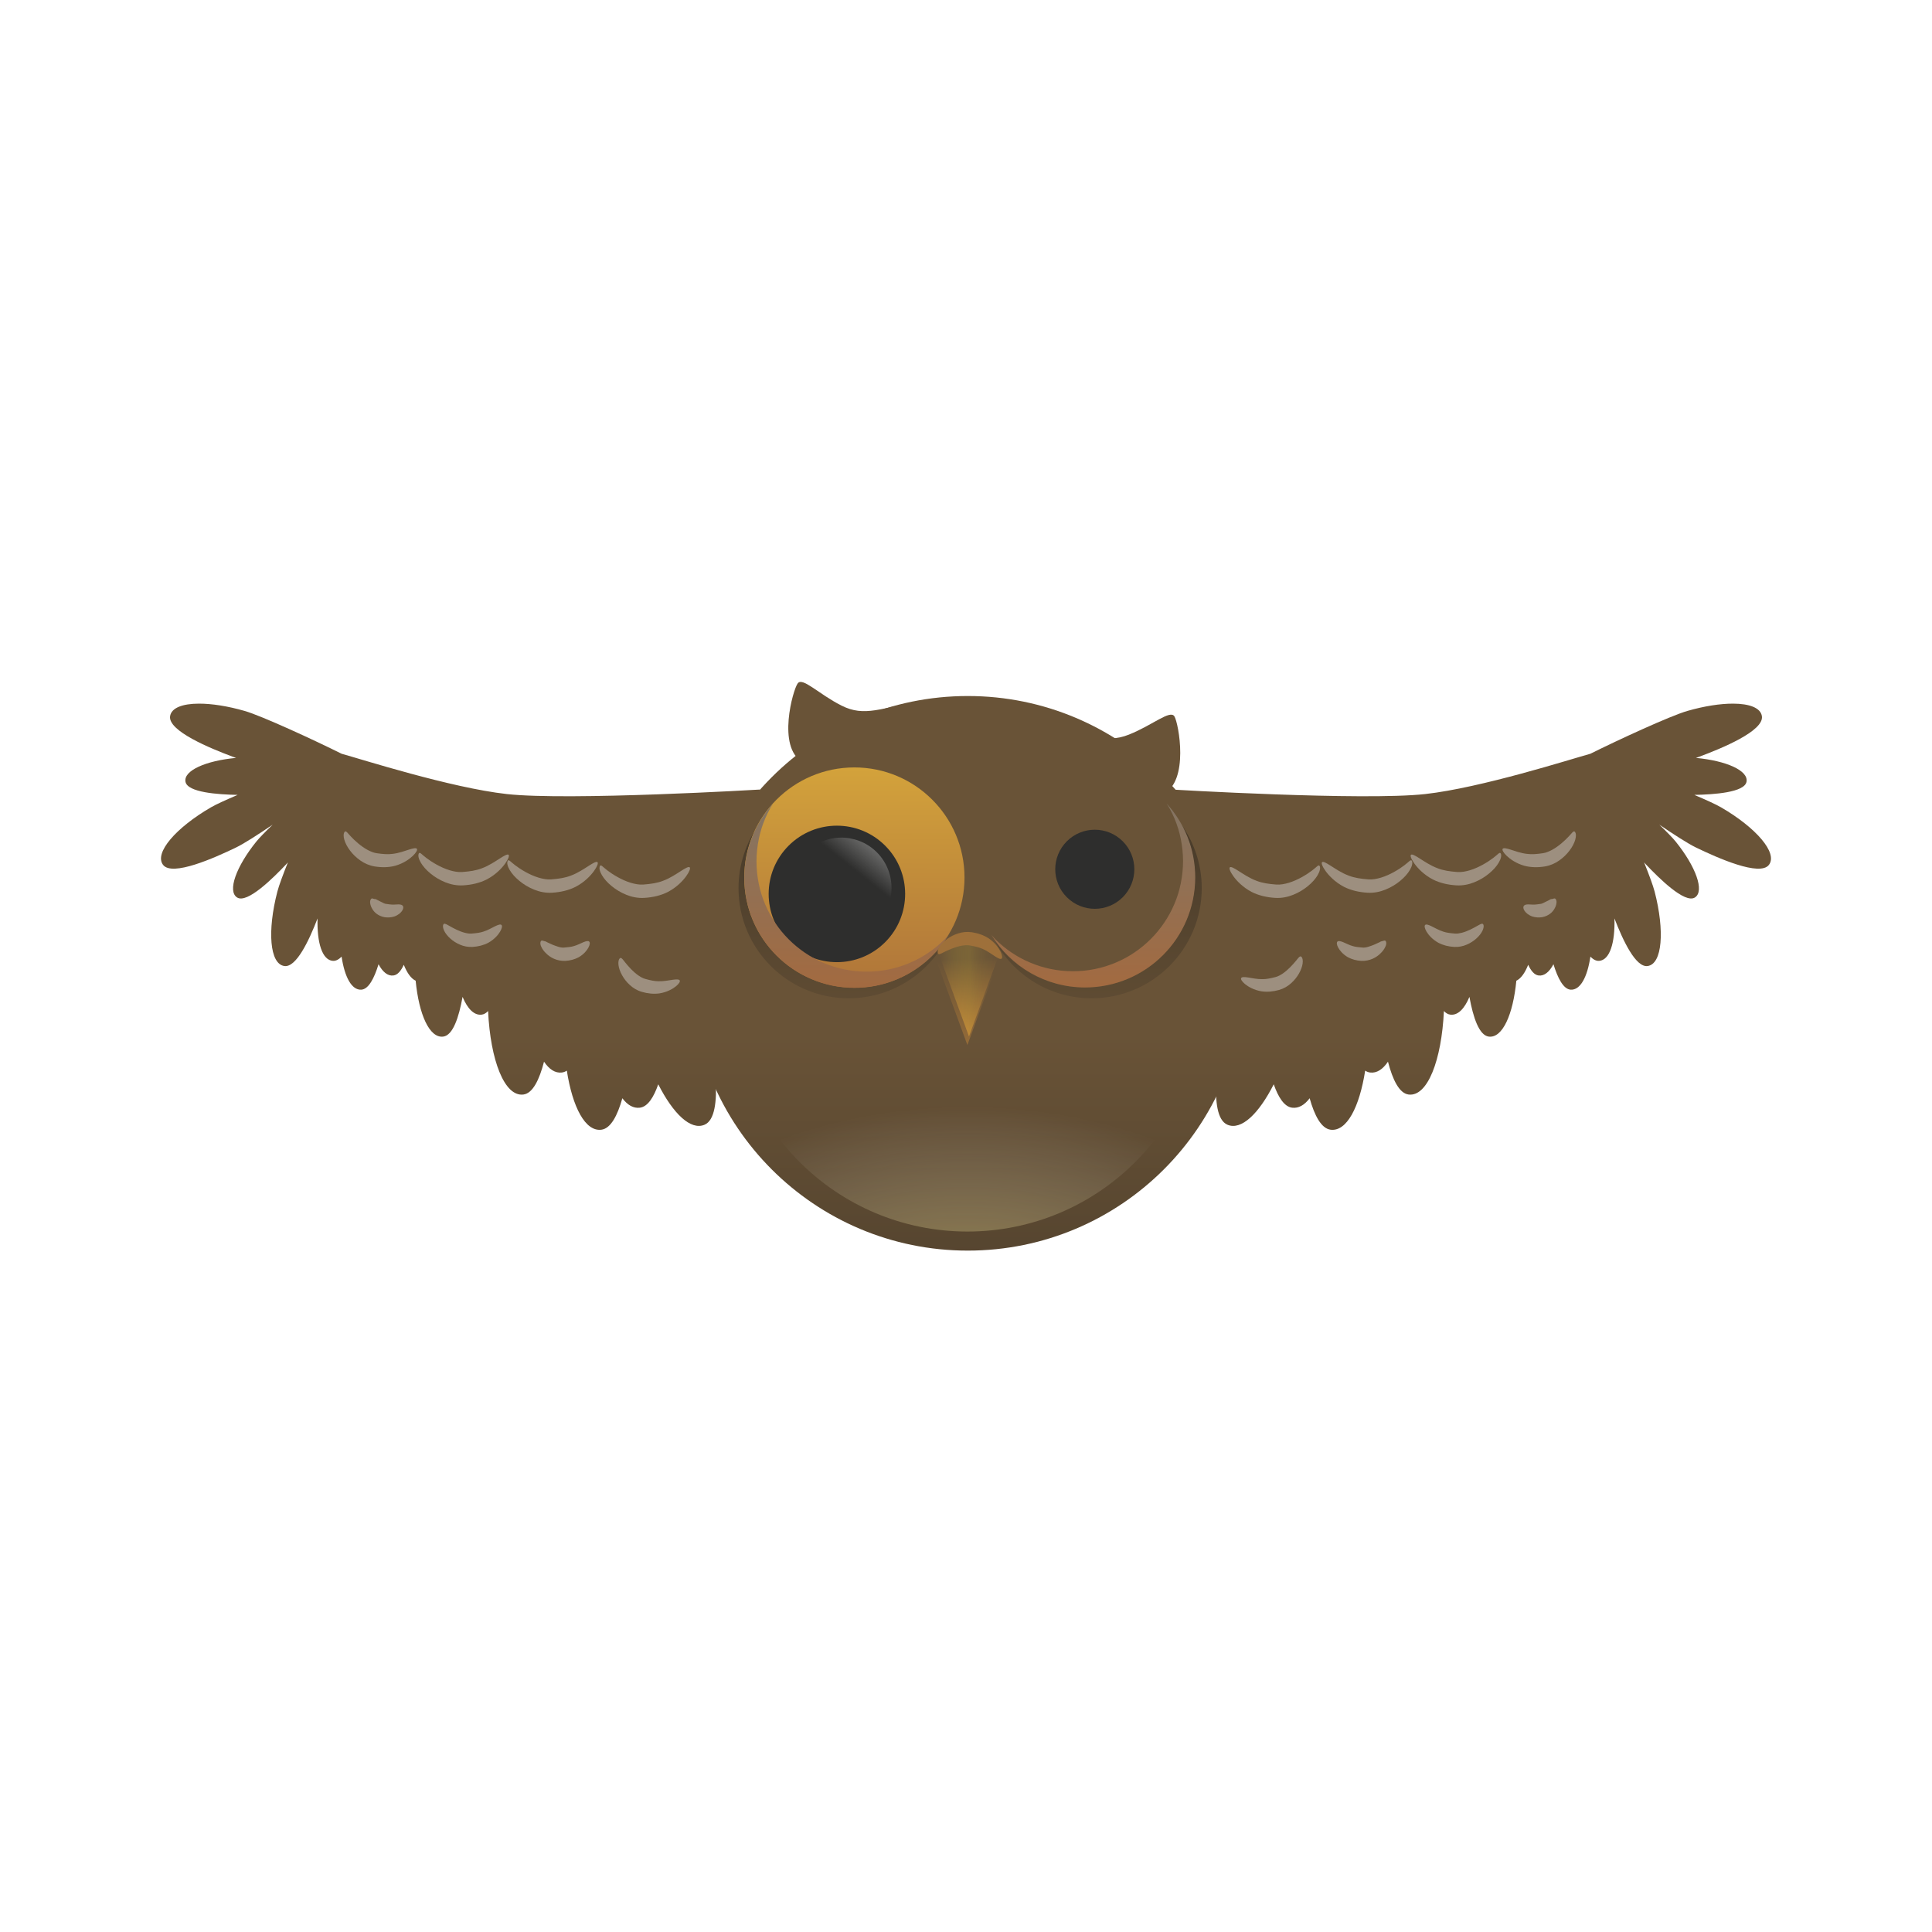 <svg:svg xmlns:dc="http://purl.org/dc/elements/1.1/" xmlns:ns1="http://sodipodi.sourceforge.net/DTD/sodipodi-0.dtd" xmlns:ns2="http://www.inkscape.org/namespaces/inkscape" xmlns:ns3="http://www.w3.org/1999/xlink" xmlns:ns5="http://creativecommons.org/ns#" xmlns:rdf="http://www.w3.org/1999/02/22-rdf-syntax-ns#" xmlns:svg="http://www.w3.org/2000/svg" height="789.428" id="svg2" version="1.1" viewBox="-65.791 -278.642 789.428 789.428" width="789.428" ns1:docname="Cartoon Owl.svg" ns2:version="0.48.1 ">
  <svg:defs id="defs4">
    <svg:linearGradient id="linearGradient3913" ns2:collect="always">
      <svg:stop id="stop3915" offset="0" style="stop-color:#695337" />
      <svg:stop id="stop3917" offset="1" style="stop-color:#e59839" />
    </svg:linearGradient>
    <svg:linearGradient id="linearGradient3792" ns2:collect="always">
      <svg:stop id="stop3794" offset="0" style="stop-color:#7e776a" />
      <svg:stop id="stop3796" offset="1" style="stop-color:#a96839" />
    </svg:linearGradient>
    <svg:linearGradient id="linearGradient3769" ns2:collect="always">
      <svg:stop id="stop3771" offset="0" style="stop-color:#ffffff" />
      <svg:stop id="stop3773" offset="1" style="stop-color:#ffffff;stop-opacity:0" />
    </svg:linearGradient>
    <svg:linearGradient id="linearGradient3759" ns2:collect="always">
      <svg:stop id="stop3761" offset="0" style="stop-color:#d3a23b" />
      <svg:stop id="stop3763" offset="1" style="stop-color:#a96d39" />
    </svg:linearGradient>
    <svg:linearGradient gradientUnits="userSpaceOnUse" id="linearGradient3765" x1="355.65" x2="354.51" y1="317.5" y2="534.07" ns2:collect="always" ns3:href="#linearGradient3759" />
    <svg:linearGradient gradientUnits="userSpaceOnUse" id="linearGradient3775" x1="511.24" x2="390.99" y1="226.07" y2="376.38" ns2:collect="always" ns3:href="#linearGradient3769" />
    <svg:linearGradient gradientTransform="matrix(.886 0 0 .886 58.557 78.008)" gradientUnits="userSpaceOnUse" id="linearGradient3783" x1="355.65" x2="354.51" y1="317.5" y2="534.07" ns2:collect="always" ns3:href="#linearGradient3792" />
    <svg:linearGradient gradientUnits="userSpaceOnUse" id="linearGradient3826" x1="471.43" x2="471.43" y1="558.08" y2="947.19" ns2:collect="always">
      <svg:stop id="stop3822" offset="0" style="stop-color:#695337" />
      <svg:stop id="stop3824" offset="1" style="stop-color:#3c3225" />
    </svg:linearGradient>
    <svg:linearGradient gradientTransform="matrix(.547 0 0 .547 -149.29 145.06)" gradientUnits="userSpaceOnUse" id="linearGradient3826-6" x1="878.83" x2="877.82" y1="592.74" y2="329.09" ns2:collect="always" ns3:href="#linearGradient3820-1" />
    <svg:linearGradient id="linearGradient3820-1" ns2:collect="always">
      <svg:stop id="stop3822-6" offset="0" style="stop-color:#695337" />
      <svg:stop id="stop3824-7" offset="1" style="stop-color:#3c3225" />
    </svg:linearGradient>
    <svg:linearGradient gradientTransform="matrix(-.547 0 0 .547 909.88 145.06)" gradientUnits="userSpaceOnUse" id="linearGradient3902" x1="878.83" x2="877.82" y1="592.74" y2="329.09" ns2:collect="always" ns3:href="#linearGradient3820-1" />
    <svg:linearGradient gradientTransform="matrix(-.485 0 0 .485 605.15 187.7)" gradientUnits="userSpaceOnUse" id="linearGradient3906" x1="355.65" x2="354.51" y1="317.5" y2="534.07" ns2:collect="always" ns3:href="#linearGradient3792" />
    <svg:filter color-interpolation-filters="sRGB" height="1.5" id="filter3933" width="1.5" x="-.25" y="-.25" ns2:label="Drop shadow">
      <svg:feGaussianBlur id="feGaussianBlur3935" in="SourceAlpha" result="blur" stdDeviation="2" />
      <svg:feColorMatrix id="feColorMatrix3937" result="bluralpha" type="matrix" values="1 0 0 0 0 0 1 0 0 0 0 0 1 0 0 0 0 0 0.5 0 " />
      <svg:feOffset dx="4" dy="4" id="feOffset3939" in="bluralpha" result="offsetBlur" />
      <svg:feMerge id="feMerge3941">
        <svg:feMergeNode id="feMergeNode3943" in="offsetBlur" />
        <svg:feMergeNode id="feMergeNode3945" in="SourceGraphic" />
      </svg:feMerge>
    </svg:filter>
    <svg:linearGradient gradientTransform="translate(-6.061 7.071)" gradientUnits="userSpaceOnUse" id="linearGradient4007" x1="485.88" x2="427.29" y1="544.26" y2="814.98" ns2:collect="always" ns3:href="#linearGradient3913" />
    <svg:linearGradient gradientUnits="userSpaceOnUse" id="linearGradient4036" x1="485.88" x2="491.94" y1="544.26" y2="678.61" ns2:collect="always" ns3:href="#linearGradient3913" />
    <svg:linearGradient gradientUnits="userSpaceOnUse" id="linearGradient4040" x1="526.02" x2="447.88" y1="610.9" y2="612.39" ns2:collect="always">
      <svg:stop id="stop3993" offset="0" style="stop-color:#695337;stop-opacity:0" />
      <svg:stop id="stop3997" offset=".499" style="stop-color:#a79038;stop-opacity:.283" />
      <svg:stop id="stop3995" offset="1" style="stop-color:#e5cd39;stop-opacity:0" />
    </svg:linearGradient>
    <svg:linearGradient gradientTransform="matrix(.547 0 0 .547 123.03 145.06)" gradientUnits="userSpaceOnUse" id="linearGradient3826-9" x1="471.43" x2="471.43" y1="558.08" y2="947.19" ns2:collect="always">
      <svg:stop id="stop3822-67" offset="0" style="stop-color:#695337" />
      <svg:stop id="stop3824-6" offset="1" style="stop-color:#3c3225" />
    </svg:linearGradient>
    <svg:radialGradient cx="491.1" cy="727.1" gradientTransform="matrix(6.475e-8 -.577 .873 9.7895e-8 -255.62 865.37)" gradientUnits="userSpaceOnUse" id="radialGradient4720" r="177.36" ns2:collect="always">
      <svg:stop id="stop4714" offset="0" style="stop-color:#ffe24c;stop-opacity:.531" />
      <svg:stop id="stop4716" offset="1" style="stop-color:#ffffff;stop-opacity:0" />
    </svg:radialGradient>
    <svg:linearGradient gradientTransform="matrix(.532 0.127 -.076 .316 178.21 164.57)" gradientUnits="userSpaceOnUse" id="linearGradient3826-9-0" x1="471.43" x2="471.43" y1="558.08" y2="947.19" ns2:collect="always" ns3:href="#linearGradient3820-1" />
    <svg:linearGradient gradientTransform="matrix(-.541 .079 .047 .322 608.08 176.99)" gradientUnits="userSpaceOnUse" id="linearGradient4779" x1="471.43" x2="471.43" y1="558.08" y2="947.19" ns2:collect="always" ns3:href="#linearGradient3820-1" />
  </svg:defs>
  <ns1:namedview bordercolor="#666666" borderopacity="1.0" fit-margin-bottom="0" fit-margin-left="0" fit-margin-right="0" fit-margin-top="0" id="base" pagecolor="#ffffff" showgrid="false" ns2:current-layer="layer1" ns2:cx="471.76844" ns2:cy="102.20422" ns2:document-units="px" ns2:pageopacity="0.0" ns2:pageshadow="2" ns2:window-height="988" ns2:window-maximized="0" ns2:window-width="1680" ns2:window-x="-8" ns2:window-y="-8" ns2:zoom="1" />
  <svg:g id="layer1" transform="translate(-49.684 -306.26)" ns2:groupmode="layer" ns2:label="Layer 1">
    <svg:path d="m675.71 512.36c0 114.4-92.741 207.14-207.14 207.14s-207.14-92.741-207.14-207.14 92.741-207.14 207.14-207.14 207.14 92.741 207.14 207.14z" id="path2985" style="color:#000000;fill:url(#linearGradient3826)" transform="matrix(.547 0 0 .547 123.03 145.06)" ns1:cx="468.57144" ns1:cy="512.36218" ns1:rx="207.14285" ns1:ry="207.14285" ns1:type="arc" />
    <svg:g id="g3947" transform="matrix(.318 0 0 .318 226.12 258.11)">
      <svg:g id="g3999" transform="translate(-1.01 -37.376)">
        <svg:path d="m439.42 545.25h77.781l-38.891 106.09z" id="path3919" style="color:#000000;filter:url(#filter3933);fill:url(#linearGradient4007)" ns1:nodetypes="cccc" ns2:connector-curvature="0" />
        <svg:g id="g4013">
          <svg:path d="m445.48 538.18h77.781l-38.891 106.09z" id="path3923" style="color:#000000;fill:url(#linearGradient4036)" ns1:nodetypes="cccc" ns2:connector-curvature="0" />
          <svg:path d="m445.48 538.18h77.781l-38.891 106.09z" id="rect3828" style="color:#000000;fill:url(#linearGradient4036)" ns1:nodetypes="cccc" ns2:connector-curvature="0" />
          <svg:path d="m445.48 538.18 38.891-20.961 38.891 20.961-38.891 106.09z" id="path3987" style="color:#000000;fill:url(#linearGradient4040)" ns1:nodetypes="ccccc" ns2:connector-curvature="0" />
        </svg:g>
      </svg:g>
    </svg:g>
    <svg:path d="m370.29 411.84c-0.689 0.986-1.389 1.962-2.153 2.887-0.917 1.111-1.887 2.177-2.904 3.195s-2.084 1.987-3.195 2.904c-1.111 0.917-2.271 1.788-3.468 2.597-1.197 0.808-2.432 1.545-3.707 2.238-1.275 0.693-2.584 1.327-3.929 1.896-1.346 0.569-2.726 1.082-4.134 1.52-1.409 0.438-2.858 0.811-4.322 1.111-1.464 0.3-2.946 0.53-4.459 0.683s-3.043 0.222-4.596 0.222c-1.553 0-3.1-0.069-4.613-0.222-1.512-0.154-2.995-0.384-4.459-0.683-1.464-0.3-2.913-0.672-4.322-1.111-1.409-0.438-2.789-0.951-4.134-1.52-1.346-0.569-2.654-1.204-3.929-1.896-1.275-0.693-2.51-1.429-3.707-2.238s-2.357-1.68-3.468-2.597c-1.111-0.917-2.177-1.887-3.195-2.904s-1.987-2.084-2.904-3.195c-0.917-1.111-1.771-2.271-2.58-3.468-0.808-1.197-1.562-2.432-2.255-3.707-0.693-1.275-1.327-2.584-1.896-3.929-0.569-1.346-1.082-2.726-1.52-4.134-0.438-1.409-0.794-2.841-1.093-4.305-0.3-1.464-0.53-2.964-0.683-4.476-0.154-1.512-0.239-3.043-0.239-4.596 0-1.553 0.086-3.083 0.239-4.596 0.154-1.512 0.384-3.012 0.683-4.476 0.3-1.464 0.655-2.896 1.093-4.305 0.438-1.409 0.951-2.789 1.52-4.134 0.562-1.329 1.197-2.618 1.879-3.878-5.133 7.31-8.183 16.186-8.183 25.797 0 24.847 20.152 44.999 44.999 44.999 17.137 0 32.039-9.581 39.635-23.678z" id="path3865" style="color:#000000;fill:url(#linearGradient3826-6)" ns2:connector-curvature="0" />
    <svg:g id="g3798" transform="matrix(.547 0 0 .547 123.03 145.06)">
      <svg:path d="m460 409.51c0 51.284-41.574 92.857-92.857 92.857-51.284 0-92.857-41.574-92.857-92.857 0-51.284 41.574-92.857 92.857-92.857 51.284 0 92.857 41.574 92.857 92.857z" id="path2987" style="color:#000000;fill:url(#linearGradient3765)" transform="matrix(.886 0 0 .886 58.557 78.008)" ns1:cx="367.14285" ns1:cy="409.50504" ns1:rx="92.85714" ns1:ry="92.85714" ns1:type="arc" />
      <svg:path d="m432.8 343.85c36.263 36.263 36.263 95.057 0 131.32s-95.057 36.263-131.32 0-36.263-95.057 0-131.32 95.057-36.263 131.32-0l-65.66 65.66z" id="path3757" style="color:#000000;fill:#2e2e2d" transform="matrix(.549 0 0 .549 169.24 228.23)" ns1:cx="367.14285" ns1:cy="409.50504" ns1:end="11.780972" ns1:rx="92.85714" ns1:ry="92.85714" ns1:start="5.4977871" ns1:type="arc" />
      <svg:path d="m321.43 328.68c44.639-25.246 101.29-9.525 126.54 35.114 13.156 23.262 15.652 51.064 6.849 76.298" id="path3767" style="color:#000000;fill:url(#linearGradient3775)" transform="matrix(.403 0 0 .403 226.2 283.39)" ns1:cx="367.14285" ns1:cy="409.50504" ns1:end="6.6188382" ns1:open="true" ns1:rx="92.85714" ns1:ry="92.85714" ns1:start="4.197681" ns1:type="arc" />
      <svg:path d="m323.02 385.75c-13.243 14.606-21.375 33.919-21.375 55.188 0 45.45 36.862 82.281 82.312 82.281 29.636 0 55.511-15.717 70-39.219-0.907 1-1.764 2.046-2.719 3-1.862 1.862-3.812 3.635-5.844 5.312-2.032 1.677-4.155 3.271-6.344 4.75s-4.449 2.858-6.781 4.125-4.757 2.396-7.219 3.438c-2.461 1.041-4.954 1.98-7.531 2.781-2.577 0.801-5.228 1.483-7.906 2.031-2.679 0.548-5.39 0.969-8.156 1.25s-5.597 0.406-8.438 0.406c-2.841 0-5.64-0.125-8.406-0.406s-5.478-0.702-8.156-1.25-5.329-1.23-7.906-2.031c-2.577-0.801-5.101-1.74-7.562-2.781-2.461-1.041-4.855-2.171-7.188-3.438s-4.592-2.646-6.781-4.125c-2.189-1.479-4.311-3.073-6.344-4.75-2.032-1.677-3.982-3.451-5.844-5.312s-3.635-3.812-5.312-5.844c-1.677-2.032-3.24-4.155-4.719-6.344-1.479-2.189-2.858-4.449-4.125-6.781s-2.428-4.726-3.469-7.188-1.98-4.986-2.781-7.562c-0.801-2.577-1.452-5.196-2-7.875-0.548-2.679-0.969-5.421-1.25-8.188s-0.438-5.566-0.438-8.406 0.157-5.64 0.438-8.406 0.702-5.509 1.25-8.188 1.198-5.298 2-7.875 1.74-5.101 2.781-7.562c1.041-2.461 2.202-4.855 3.469-7.188 0.719-1.323 1.556-2.566 2.344-3.844z" id="path3790" style="color:#000000;fill:url(#linearGradient3783)" ns2:connector-curvature="0" />
    </svg:g>
    <svg:path d="m390.3 411.84c0.689 0.986 1.389 1.962 2.153 2.887 0.917 1.111 1.887 2.177 2.904 3.195s2.084 1.987 3.195 2.904c1.111 0.917 2.271 1.788 3.468 2.597 1.197 0.808 2.432 1.545 3.707 2.238 1.275 0.693 2.584 1.327 3.929 1.896 1.346 0.569 2.726 1.082 4.134 1.52 1.409 0.438 2.858 0.811 4.322 1.111 1.464 0.3 2.946 0.53 4.459 0.683s3.043 0.222 4.596 0.222c1.553 0 3.1-0.069 4.613-0.222 1.512-0.154 2.995-0.384 4.459-0.683 1.464-0.3 2.913-0.672 4.322-1.111 1.409-0.438 2.789-0.951 4.134-1.52 1.346-0.569 2.654-1.204 3.929-1.896 1.275-0.693 2.51-1.429 3.707-2.238s2.357-1.68 3.468-2.597c1.111-0.917 2.177-1.887 3.195-2.904s1.987-2.084 2.904-3.195c0.917-1.111 1.771-2.271 2.58-3.468 0.808-1.197 1.562-2.432 2.255-3.707 0.693-1.275 1.327-2.584 1.896-3.929 0.569-1.346 1.082-2.726 1.52-4.134 0.438-1.409 0.794-2.841 1.093-4.305 0.3-1.464 0.53-2.964 0.683-4.476 0.154-1.512 0.239-3.043 0.239-4.596 0-1.553-0.086-3.083-0.239-4.596-0.154-1.512-0.384-3.012-0.683-4.476-0.3-1.464-0.655-2.896-1.093-4.305-0.438-1.409-0.951-2.789-1.52-4.134-0.562-1.329-1.197-2.618-1.879-3.878 5.133 7.31 8.183 16.186 8.183 25.797 0 24.847-20.152 44.999-44.999 44.999-17.137 0-32.039-9.581-39.635-23.678z" id="path3900" style="color:#000000;fill:url(#linearGradient3902)" ns2:connector-curvature="0" />
    <svg:path d="m460 409.51c0 51.284-41.574 92.857-92.857 92.857-51.284 0-92.857-41.574-92.857-92.857 0-51.284 41.574-92.857 92.857-92.857 51.284 0 92.857 41.574 92.857 92.857z" id="path3806" style="color:#000000;fill:url(#linearGradient3765)" transform="matrix(.485 0 0 .485 248.92 187.7)" ns1:cx="367.14285" ns1:cy="409.50504" ns1:rx="92.85714" ns1:ry="92.85714" ns1:type="arc" />
    <svg:path d="m432.8 343.85c36.263 36.263 36.263 95.057 0 131.32s-95.057 36.263-131.32 0-36.263-95.057 0-131.32 95.057-36.263 131.32-0l-65.66 65.66z" id="path3808" style="color:#000000;fill:#2e2e2d" transform="matrix(.174 0 0 .174 367.35 311.55)" ns1:cx="367.14285" ns1:cy="409.50504" ns1:end="11.780972" ns1:rx="92.85714" ns1:ry="92.85714" ns1:start="5.4977871" ns1:type="arc" />
    <svg:path d="m321.43 328.68c44.639-25.246 101.29-9.525 126.54 35.114 13.156 23.262 15.652 51.064 6.849 76.298" id="path3810" style="color:#000000;fill:url(#linearGradient3775)" transform="matrix(.128 0 0 .128 385.4 329.03)" ns1:cx="367.14285" ns1:cy="409.50504" ns1:end="6.6188382" ns1:open="true" ns1:rx="92.85714" ns1:ry="92.85714" ns1:start="4.197681" ns1:type="arc" />
    <svg:path d="m460.58 355.94c7.24 7.985 11.685 18.543 11.685 30.17 0 24.847-20.152 44.982-44.999 44.982-16.202 0-30.347-8.592-38.268-21.44 0.496 0.547 0.965 1.118 1.486 1.64 1.018 1.018 2.084 1.987 3.195 2.904 1.111 0.917 2.271 1.788 3.468 2.597 1.197 0.808 2.432 1.562 3.707 2.255 1.275 0.693 2.601 1.31 3.946 1.879 1.346 0.569 2.708 1.082 4.117 1.52 1.409 0.438 2.858 0.811 4.322 1.111 1.464 0.3 2.946 0.53 4.459 0.683 1.512 0.154 3.06 0.222 4.613 0.222s3.083-0.069 4.596-0.222c1.512-0.154 2.995-0.384 4.459-0.683 1.464-0.3 2.913-0.672 4.322-1.111 1.409-0.438 2.789-0.951 4.134-1.52 1.346-0.569 2.654-1.187 3.929-1.879 1.275-0.693 2.51-1.447 3.707-2.255s2.357-1.68 3.468-2.597c1.111-0.917 2.177-1.887 3.195-2.904s1.987-2.084 2.904-3.195c0.917-1.111 1.771-2.271 2.58-3.468 0.808-1.197 1.562-2.432 2.255-3.707 0.693-1.275 1.327-2.584 1.896-3.929 0.569-1.346 1.082-2.726 1.52-4.134 0.438-1.409 0.794-2.841 1.093-4.305 0.3-1.464 0.53-2.964 0.683-4.476 0.154-1.512 0.239-3.043 0.239-4.596 0-1.553-0.086-3.083-0.239-4.596-0.154-1.512-0.384-3.012-0.683-4.476s-0.655-2.896-1.093-4.305c-0.438-1.409-0.951-2.789-1.52-4.134-0.569-1.346-1.204-2.654-1.896-3.929-0.393-0.723-0.851-1.403-1.281-2.101z" id="path3812" style="color:#000000;fill:url(#linearGradient3906)" ns2:connector-curvature="0" />
    <svg:path d="m692.04 315.13c-5.213-0.014-11.717 0.984-18.656 2.974-6.969 1.999-28.349 11.869-39.647 17.501-7.968 2.193-44.595 13.924-67.496 16.468-25.282 2.809-103.48-1.843-103.48-1.843 13.424 31.348 28.512 57.208 22.051 91.584-2.961 14.348-7.713 41.808 0.614 45.374 5.664 2.426 12.816-4.473 18.926-16.518 1.876 5.363 4.316 9.161 7.521 9.562 2.634 0.329 5.051-1.086 7.153-3.859 1.982 7.063 4.747 12.376 8.578 12.855 6.565 0.821 11.77-9.182 14.109-24.137 0.632 0.415 1.308 0.674 2.016 0.762 2.722 0.34 5.191-1.297 7.3-4.424 1.894 7.302 4.585 12.94 8.431 13.421 7.741 0.968 13.472-13.997 14.428-34.117 0.786 0.828 1.651 1.355 2.606 1.475 3.084 0.386 5.794-2.391 7.816-7.251 1.509 8.29 3.921 15.723 7.915 16.223 5.614 0.702 9.919-9.03 11.258-22.835 1.887-0.886 3.525-3.194 4.842-6.514 1.138 2.487 2.532 4.16 4.252 4.375 2.326 0.291 4.394-1.443 6.071-4.596 1.754 5.707 4.071 10.227 7.054 10.397 3.945 0.226 6.806-5.2 8.038-13.494 1.145 1.149 2.333 1.8 3.539 1.721 4.388-0.288 6.559-7.37 6.292-17.329 3.553 9.213 8.717 20.069 13.519 19.443 6.072-0.792 7.046-14.435 2.901-30.405-0.645-2.485-2.277-6.875-4.301-11.946 0.198 0.226 0.413 0.476 0.59 0.664 5.393 5.712 16.004 16.253 20.131 13.691 4.127-2.562 0.364-12.732-7.865-22.908-1.231-1.522-3.676-4.006-6.637-6.858 6.035 4.098 11.772 7.783 14.945 9.316 8.917 4.309 26.128 11.974 29.84 7.104 3.712-4.87-5.255-15.176-19.516-23.474-2.139-1.245-6.175-3.073-10.963-5.113 8.154-0.151 20.451-1.016 21.311-5.334 0.913-4.588-8.33-8.646-20.672-9.783 0.412-0.135 0.861-0.29 1.204-0.418 9.282-3.453 26.705-10.59 25.76-16.641-0.532-3.403-5.072-5.095-11.774-5.113z" id="path4042" style="color:#000000;fill:url(#linearGradient3826-9)" ns1:nodetypes="sscsccscscscscscscsccscscscscccsscssscccsss" ns2:connector-curvature="0" />
    <svg:path d="m65.173 315.13c5.213-0.014 11.717 0.984 18.656 2.974 6.969 1.999 28.349 11.869 39.647 17.501 7.968 2.193 44.595 13.924 67.496 16.468 25.282 2.809 103.48-1.843 103.48-1.843-13.424 31.348-28.512 57.208-22.051 91.584 2.961 14.348 7.713 41.808-0.614 45.374-5.664 2.426-12.816-4.473-18.926-16.518-1.876 5.363-4.316 9.161-7.521 9.562-2.634 0.329-5.051-1.086-7.153-3.859-1.982 7.063-4.747 12.376-8.578 12.855-6.565 0.821-11.77-9.182-14.109-24.137-0.632 0.415-1.308 0.674-2.016 0.762-2.722 0.34-5.191-1.297-7.3-4.424-1.894 7.302-4.585 12.94-8.431 13.421-7.741 0.968-13.472-13.997-14.428-34.117-0.786 0.828-1.651 1.355-2.606 1.475-3.084 0.386-5.794-2.391-7.816-7.251-1.509 8.29-3.921 15.723-7.915 16.223-5.614 0.702-9.919-9.03-11.258-22.835-1.887-0.886-3.525-3.194-4.842-6.514-1.138 2.487-2.532 4.16-4.252 4.375-2.326 0.291-4.394-1.443-6.071-4.596-1.754 5.707-4.071 10.227-7.054 10.397-3.945 0.226-6.806-5.2-8.038-13.494-1.145 1.149-2.333 1.8-3.539 1.721-4.388-0.288-6.559-7.37-6.292-17.329-3.553 9.213-8.717 20.069-13.519 19.443-6.072-0.792-7.046-14.435-2.901-30.405 0.645-2.485 2.277-6.875 4.301-11.946-0.198 0.226-0.413 0.476-0.59 0.664-5.393 5.712-16.004 16.253-20.131 13.691-4.127-2.562-0.364-12.732 7.865-22.908 1.231-1.522 3.676-4.006 6.637-6.858-6.035 4.098-11.772 7.783-14.945 9.316-8.917 4.309-26.128 11.974-29.84 7.104-3.712-4.87 5.255-15.176 19.516-23.474 2.139-1.245 6.175-3.073 10.963-5.113-8.154-0.151-20.451-1.016-21.311-5.334-0.913-4.588 8.33-8.646 20.672-9.783-0.412-0.135-0.861-0.29-1.204-0.418-9.282-3.453-26.705-10.59-25.76-16.641 0.532-3.403 5.072-5.095 11.774-5.113z" id="path4575" style="color:#000000;fill:url(#linearGradient3826-9)" ns1:nodetypes="sscsccscscscscscscsccscscscscccsscssscccsss" ns2:connector-curvature="0" />
    <svg:path d="m486.43 382.01c0.205-0.185 0.62-0.121 1.215 0.145 0.595 0.265 1.369 0.733 2.303 1.327 0.934 0.594 2.027 1.316 3.271 2.044 1.244 0.728 2.637 1.46 4.193 2.026 1.099 0.424 2.315 0.748 3.638 0.986 1.323 0.238 2.753 0.391 4.253 0.504 0.017 0.001 0.035 0.003 0.052 0.004 1.691 0.138 3.459-0.22 5.144-0.715 1.951-0.592 3.723-1.427 5.276-2.278 1.761-0.981 3.173-1.922 4.247-2.747 0.595-0.463 1.066-0.836 1.436-1.163 0.306-0.3 0.56-0.482 0.757-0.637s0.357-0.276 0.531-0.276 0.352 0.139 0.459 0.463c0.106 0.324 0.121 0.842-0.01 1.369-0.139 0.637-0.453 1.404-0.915 2.177-0.413 0.697-0.954 1.446-1.624 2.204-0.67 0.758-1.47 1.524-2.375 2.26-1.606 1.318-3.622 2.604-6.037 3.557-2.084 0.839-4.557 1.396-7.252 1.241-0.02-0.001-0.039-0.002-0.059-0.004-1.701-0.105-3.396-0.345-5.014-0.744-1.617-0.4-3.156-0.959-4.556-1.664-1.869-0.981-3.392-2.123-4.623-3.245-1.231-1.122-2.171-2.223-2.869-3.186-0.697-0.963-1.153-1.79-1.39-2.414-0.237-0.624-0.256-1.047-0.051-1.233z" id="path3958" style="fill-rule:evenodd;fill:#9d8f7f" ns2:connector-curvature="0" />
    <svg:path d="m597.9 374.45c0.16-0.225 0.533-0.286 1.082-0.217 0.549 0.07 1.276 0.27 2.147 0.545 0.871 0.275 1.885 0.624 3.008 0.953 1.124 0.329 2.357 0.636 3.674 0.783 0.928 0.126 1.932 0.155 3.01 0.102 1.078-0.053 2.231-0.188 3.44-0.361 0.014-0.002 0.028-0.004 0.042-0.006 1.298-0.174 2.599-0.746 3.837-1.408 1.43-0.784 2.693-1.73 3.795-2.651 1.246-1.06 2.23-2.014 2.978-2.825 0.414-0.454 0.746-0.808 1.011-1.114 0.212-0.28 0.413-0.448 0.573-0.599s0.297-0.282 0.466-0.319c0.169-0.038 0.368 0.037 0.54 0.287 0.173 0.25 0.307 0.688 0.315 1.151 0.028 0.559-0.066 1.263-0.283 1.992-0.192 0.656-0.481 1.38-0.875 2.134-0.395 0.754-0.895 1.538-1.489 2.313-1.051 1.388-2.456 2.826-4.261 4.064-1.554 1.084-3.5 2.005-5.781 2.38-0.016 0.003-0.032 0.005-0.049 0.008-1.403 0.224-2.834 0.332-4.235 0.291-1.401-0.041-2.77-0.23-4.053-0.564-1.713-0.485-3.161-1.164-4.358-1.88-1.197-0.716-2.144-1.469-2.863-2.155-0.72-0.686-1.213-1.307-1.492-1.804-0.278-0.497-0.342-0.872-0.182-1.098z" id="path3970" style="fill-rule:evenodd;fill:#9d8f7f" ns2:connector-curvature="0" />
    <svg:path d="m560.43 376.89c0.205-0.185 0.62-0.121 1.215 0.145 0.595 0.265 1.369 0.733 2.303 1.327 0.934 0.594 2.027 1.316 3.271 2.044 1.244 0.728 2.637 1.46 4.193 2.026 1.099 0.424 2.315 0.748 3.638 0.986s2.753 0.391 4.253 0.504c0.017 0.001 0.035 0.003 0.052 0.004 1.691 0.138 3.459-0.22 5.144-0.715 1.951-0.592 3.723-1.427 5.276-2.278 1.761-0.981 3.173-1.922 4.247-2.747 0.595-0.463 1.066-0.836 1.436-1.163 0.306-0.3 0.56-0.482 0.757-0.637 0.197-0.155 0.357-0.276 0.531-0.276s0.352 0.139 0.459 0.463c0.106 0.324 0.121 0.842-0.01 1.369-0.139 0.637-0.453 1.404-0.915 2.177-0.413 0.697-0.954 1.446-1.624 2.204-0.67 0.758-1.47 1.524-2.375 2.26-1.606 1.318-3.622 2.604-6.037 3.557-2.084 0.839-4.557 1.396-7.252 1.241-0.02-0.001-0.039-0.002-0.059-0.004-1.701-0.105-3.396-0.345-5.014-0.744-1.617-0.4-3.156-0.959-4.556-1.664-1.869-0.981-3.392-2.123-4.623-3.245-1.231-1.122-2.171-2.223-2.869-3.186-0.697-0.963-1.153-1.79-1.39-2.414-0.237-0.624-0.256-1.047-0.051-1.233z" id="path3966" style="fill-rule:evenodd;fill:#9d8f7f" ns2:connector-curvature="0" />
    <svg:path d="m524.11 379.9c0.205-0.185 0.62-0.121 1.215 0.145 0.595 0.265 1.369 0.733 2.303 1.327 0.934 0.594 2.027 1.316 3.271 2.044 1.244 0.728 2.637 1.46 4.193 2.026 1.099 0.424 2.315 0.748 3.638 0.986s2.752 0.391 4.253 0.504c0.017 0.001 0.035 0.003 0.052 0.004 1.691 0.138 3.459-0.22 5.144-0.715 1.951-0.592 3.723-1.427 5.276-2.278 1.761-0.981 3.173-1.922 4.247-2.747 0.595-0.463 1.066-0.836 1.436-1.163 0.306-0.3 0.56-0.482 0.757-0.637 0.197-0.155 0.357-0.276 0.531-0.276s0.352 0.139 0.459 0.463 0.121 0.842-0.01 1.369c-0.139 0.637-0.453 1.404-0.915 2.177-0.413 0.697-0.954 1.446-1.624 2.204-0.67 0.758-1.47 1.524-2.375 2.26-1.606 1.318-3.622 2.604-6.037 3.557-2.084 0.839-4.557 1.396-7.252 1.241-0.02-0.001-0.039-0.002-0.059-0.004-1.701-0.105-3.396-0.345-5.014-0.744s-3.156-0.959-4.556-1.664c-1.869-0.981-3.392-2.123-4.623-3.245-1.231-1.122-2.171-2.223-2.869-3.186-0.697-0.963-1.153-1.79-1.39-2.414-0.237-0.624-0.256-1.047-0.051-1.233z" id="path3962" style="fill-rule:evenodd;fill:#9d8f7f" ns2:connector-curvature="0" />
    <svg:path d="m265.7 382.01c0.205 0.185 0.186 0.608-0.051 1.233-0.237 0.624-0.693 1.451-1.39 2.414-0.697 0.963-1.638 2.064-2.869 3.186s-2.754 2.264-4.623 3.245c-1.4 0.705-2.939 1.264-4.556 1.664-1.617 0.4-3.313 0.639-5.014 0.744-0.02 0.001-0.039 0.002-0.059 0.004-2.694 0.155-5.167-0.402-7.252-1.241-2.415-0.953-4.432-2.239-6.037-3.557-0.905-0.736-1.705-1.502-2.375-2.26-0.67-0.758-1.211-1.507-1.624-2.204-0.463-0.773-0.776-1.54-0.915-2.177-0.131-0.527-0.116-1.045-0.01-1.369 0.106-0.324 0.286-0.463 0.459-0.463 0.173 0 0.334 0.121 0.531 0.276 0.197 0.155 0.451 0.337 0.757 0.637 0.37 0.326 0.84 0.7 1.436 1.163 1.073 0.825 2.485 1.767 4.247 2.747 1.553 0.851 3.326 1.687 5.276 2.278 1.684 0.495 3.453 0.852 5.144 0.715 0.017-0.001 0.035-0.003 0.052-0.004 1.501-0.113 2.93-0.266 4.253-0.504 1.323-0.238 2.539-0.561 3.638-0.986 1.556-0.565 2.949-1.298 4.193-2.026 1.244-0.728 2.337-1.449 3.271-2.044 0.934-0.594 1.708-1.062 2.303-1.327 0.595-0.265 1.01-0.33 1.215-0.145z" id="path4579" style="fill-rule:evenodd;fill:#9d8f7f" ns2:connector-curvature="0" />
    <svg:path d="m154.23 374.45c0.16 0.225 0.096 0.601-0.182 1.098-0.278 0.497-0.772 1.118-1.492 1.804-0.72 0.686-1.667 1.439-2.863 2.155-1.197 0.716-2.645 1.395-4.358 1.88-1.283 0.335-2.653 0.524-4.053 0.564-1.401 0.041-2.831-0.067-4.235-0.291-0.016-0.003-0.032-0.005-0.049-0.008-2.281-0.375-4.227-1.295-5.781-2.38-1.805-1.238-3.209-2.676-4.261-4.064-0.594-0.775-1.095-1.559-1.489-2.313-0.395-0.754-0.683-1.478-0.875-2.134-0.216-0.728-0.31-1.432-0.283-1.992 0.008-0.463 0.142-0.901 0.315-1.151 0.173-0.25 0.371-0.325 0.54-0.287 0.169 0.038 0.306 0.168 0.466 0.319 0.16 0.151 0.361 0.319 0.573 0.599 0.265 0.306 0.598 0.66 1.011 1.114 0.748 0.811 1.732 1.765 2.978 2.825 1.102 0.921 2.365 1.866 3.795 2.651 1.238 0.662 2.54 1.235 3.837 1.408 0.014 0.002 0.028 0.004 0.042 0.006 1.21 0.173 2.362 0.308 3.44 0.361 1.078 0.053 2.082 0.025 3.01-0.102 1.317-0.147 2.55-0.454 3.674-0.783s2.138-0.678 3.008-0.953c0.871-0.275 1.597-0.476 2.147-0.545 0.549-0.07 0.922-0.009 1.082 0.217z" id="path4581" style="fill-rule:evenodd;fill:#9d8f7f" ns2:connector-curvature="0" />
    <svg:path d="m191.7 376.89c0.205 0.185 0.186 0.608-0.051 1.233-0.237 0.624-0.693 1.451-1.39 2.414-0.697 0.963-1.638 2.064-2.869 3.186s-2.754 2.264-4.623 3.245c-1.4 0.705-2.939 1.264-4.556 1.664-1.617 0.4-3.313 0.639-5.014 0.744-0.02 0.001-0.039 0.002-0.059 0.004-2.694 0.155-5.167-0.402-7.252-1.241-2.415-0.953-4.432-2.239-6.037-3.557-0.905-0.736-1.705-1.502-2.375-2.26-0.67-0.758-1.211-1.507-1.624-2.204-0.463-0.773-0.776-1.54-0.915-2.177-0.131-0.527-0.116-1.045-0.01-1.369 0.106-0.324 0.286-0.463 0.459-0.463s0.334 0.121 0.531 0.276c0.197 0.155 0.451 0.337 0.757 0.637 0.37 0.326 0.84 0.7 1.436 1.163 1.073 0.825 2.485 1.767 4.247 2.747 1.553 0.851 3.326 1.687 5.276 2.278 1.684 0.495 3.453 0.852 5.144 0.715 0.017-0.001 0.035-0.003 0.052-0.004 1.501-0.113 2.93-0.266 4.253-0.504 1.323-0.238 2.539-0.561 3.638-0.986 1.556-0.565 2.949-1.298 4.193-2.026 1.244-0.728 2.337-1.449 3.271-2.044 0.934-0.594 1.708-1.062 2.303-1.327 0.595-0.265 1.01-0.33 1.215-0.145z" id="path4583" style="fill-rule:evenodd;fill:#9d8f7f" ns2:connector-curvature="0" />
    <svg:path d="m228.02 379.9c0.205 0.185 0.186 0.608-0.051 1.233-0.237 0.624-0.693 1.451-1.39 2.414-0.697 0.963-1.638 2.064-2.869 3.186s-2.754 2.264-4.623 3.245c-1.4 0.705-2.939 1.264-4.556 1.664-1.617 0.4-3.313 0.639-5.014 0.744-0.02 0.001-0.039 0.002-0.059 0.004-2.694 0.155-5.167-0.402-7.252-1.241-2.415-0.953-4.432-2.239-6.037-3.557-0.905-0.736-1.705-1.502-2.375-2.26-0.67-0.758-1.211-1.507-1.624-2.204-0.463-0.773-0.776-1.54-0.915-2.177-0.131-0.527-0.116-1.045-0.01-1.369 0.106-0.324 0.286-0.463 0.459-0.463s0.334 0.121 0.531 0.276c0.197 0.155 0.451 0.337 0.757 0.637 0.37 0.326 0.84 0.7 1.436 1.163 1.073 0.825 2.485 1.767 4.247 2.747 1.553 0.851 3.326 1.687 5.276 2.278 1.684 0.495 3.453 0.852 5.144 0.715 0.017-0.001 0.035-0.003 0.052-0.004 1.501-0.113 2.93-0.266 4.253-0.504 1.323-0.238 2.539-0.561 3.638-0.986 1.556-0.565 2.949-1.298 4.193-2.026 1.244-0.728 2.337-1.449 3.271-2.044 0.934-0.594 1.708-1.062 2.303-1.327 0.595-0.265 1.01-0.33 1.215-0.145z" id="path4585" style="fill-rule:evenodd;fill:#9d8f7f" ns2:connector-curvature="0" />
    <svg:path d="m491.05 427.25c0.268-0.484 1.322-0.464 2.873-0.223 0.775 0.121 1.674 0.293 2.655 0.439 0.981 0.146 2.042 0.266 3.148 0.245 0.776 0.007 1.607-0.073 2.497-0.225 0.89-0.152 1.839-0.377 2.84-0.634 0.011-0.003 0.023-0.006 0.035-0.009 1.021-0.25 2.032-0.832 3.005-1.482 1.121-0.77 2.101-1.66 2.959-2.517 0.969-0.988 1.735-1.851 2.325-2.581 0.325-0.409 0.595-0.719 0.814-0.989 0.171-0.248 0.352-0.394 0.499-0.533s0.274-0.271 0.438-0.327c0.164-0.056 0.363-0.018 0.559 0.183 0.195 0.201 0.377 0.578 0.446 0.983 0.1 0.49 0.106 1.121 0.008 1.78-0.172 1.188-0.678 2.657-1.534 4.125-0.756 1.315-1.822 2.711-3.264 3.973-1.24 1.104-2.853 2.104-4.829 2.663-0.014 0.004-0.027 0.008-0.041 0.011-1.188 0.33-2.417 0.558-3.638 0.653-1.221 0.095-2.433 0.056-3.585-0.119-1.537-0.271-2.854-0.736-3.95-1.259-1.096-0.523-1.973-1.103-2.645-1.65-0.671-0.546-1.138-1.06-1.407-1.489-0.269-0.43-0.34-0.777-0.207-1.018z" id="path4595" style="fill-rule:evenodd;fill:#9d8f7f" ns2:connector-curvature="0" />
    <svg:path d="m606.53 397.76c0.32-0.451 0.992-0.597 1.819-0.601 0.826-0.003 1.791 0.145 2.683 0.076 0.584-0.013 1.294-0.146 2.211-0.263 0.005-0.001 0.011-0.001 0.016-0.002 0.339 0.003 0.725-0.149 1.159-0.351 0.434-0.202 0.912-0.454 1.39-0.687 0.546-0.309 1.019-0.533 1.441-0.733 0.136-0.142 0.297-0.183 0.448-0.203 0.151-0.02 0.293-0.019 0.424-0.035 0.131-0.016 0.252-0.049 0.374-0.094 0.122-0.045 0.246-0.1 0.38-0.129 0.134-0.03 0.273-0.03 0.408 0.031 0.135 0.061 0.266 0.186 0.373 0.373 0.107 0.187 0.189 0.438 0.228 0.705 0.039 0.267 0.035 0.55-0.011 0.749-0.058 0.702-0.34 1.556-0.827 2.355-0.374 0.681-0.943 1.398-1.763 2.02-0.82 0.622-1.893 1.148-3.194 1.402-0.007 0.001-0.015 0.003-0.022 0.004-1.303 0.22-2.754 0.135-4.048-0.269-0.841-0.303-1.518-0.698-2.047-1.114-0.529-0.416-0.912-0.851-1.174-1.261-0.524-0.82-0.583-1.522-0.263-1.973z" id="path4597" style="fill-rule:evenodd;fill:#9d8f7f" ns2:connector-curvature="0" />
    <svg:path d="m566.23 405.55c0.41-0.371 1.346-0.076 2.628 0.554 0.641 0.315 1.37 0.71 2.169 1.105 0.8 0.396 1.67 0.792 2.611 1.08 1.301 0.443 2.906 0.643 4.759 0.79l0.032 0.003c0.904 0.085 1.911-0.108 2.92-0.364 1.167-0.314 2.26-0.77 3.247-1.231 1.121-0.541 2.035-1.026 2.767-1.454 0.406-0.241 0.735-0.41 1.014-0.563 0.228-0.152 0.439-0.208 0.62-0.277 0.181-0.069 0.345-0.143 0.518-0.143s0.349 0.092 0.472 0.33c0.123 0.238 0.18 0.631 0.128 1.009-0.048 0.464-0.221 1.026-0.493 1.578-0.486 0.996-1.35 2.139-2.52 3.17-1.039 0.929-2.376 1.834-4.008 2.51-1.408 0.599-3.12 0.992-5.028 0.89-0.013-0.001-0.026-0.002-0.039-0.002-1.126-0.066-2.261-0.235-3.351-0.52-1.09-0.285-2.134-0.686-3.086-1.188-1.254-0.704-2.255-1.51-3.041-2.3-0.787-0.79-1.362-1.564-1.767-2.248-0.405-0.684-0.64-1.278-0.728-1.743-0.088-0.465-0.029-0.8 0.176-0.986z" id="path4599" style="fill-rule:evenodd;fill:#9d8f7f" ns2:connector-curvature="0" />
    <svg:path d="m530.4 412.34c0.41-0.371 1.251-0.187 2.353 0.269 0.551 0.228 1.166 0.522 1.829 0.815 0.662 0.293 1.371 0.585 2.122 0.787 1.024 0.318 2.292 0.451 3.789 0.574 0.009 0.001 0.017 0.002 0.026 0.002 0.757 0.105 1.571-0.048 2.4-0.289 0.829-0.241 1.668-0.568 2.45-0.874 0.922-0.405 1.682-0.749 2.309-1.053 0.229-0.185 0.454-0.262 0.649-0.315 0.196-0.052 0.363-0.08 0.512-0.118 0.149-0.037 0.28-0.083 0.412-0.128 0.131-0.044 0.264-0.086 0.401-0.086s0.273 0.044 0.389 0.161c0.116 0.117 0.211 0.306 0.257 0.562 0.046 0.256 0.043 0.578-0.021 0.913s-0.189 0.682-0.342 0.942c-0.38 0.872-1.091 1.874-2.062 2.77-0.778 0.765-1.807 1.527-3.103 2.094-1.296 0.567-2.863 0.936-4.615 0.873-0.011-0.001-0.022-0.001-0.033-0.002-0.949-0.054-1.91-0.201-2.837-0.451-0.927-0.25-1.818-0.602-2.631-1.041-1.064-0.618-1.902-1.32-2.552-2.007-0.649-0.687-1.112-1.36-1.426-1.957-0.628-1.195-0.686-2.073-0.276-2.444z" id="path4601" style="fill-rule:evenodd;fill:#9d8f7f" ns2:connector-curvature="0" />
    <svg:path d="m261.63 428.22c0.13 0.244 0.054 0.59-0.221 1.016-0.275 0.426-0.748 0.933-1.427 1.47-0.679 0.537-1.564 1.106-2.667 1.613-1.103 0.508-2.426 0.955-3.967 1.204-1.154 0.159-2.367 0.181-3.586 0.07-1.219-0.112-2.445-0.357-3.628-0.703-0.014-0.004-0.027-0.008-0.041-0.012-1.968-0.586-3.567-1.608-4.792-2.729-1.425-1.282-2.471-2.692-3.209-4.017-0.836-1.48-1.322-2.956-1.477-4.146-0.09-0.66-0.074-1.292 0.032-1.78 0.074-0.404 0.261-0.779 0.459-0.977 0.198-0.198 0.398-0.234 0.561-0.175 0.163 0.058 0.289 0.191 0.433 0.333s0.324 0.29 0.491 0.54c0.216 0.273 0.481 0.587 0.8 1 0.58 0.738 1.333 1.612 2.289 2.613 0.846 0.868 1.814 1.772 2.924 2.557 0.964 0.663 1.967 1.259 2.985 1.523l0.035 0.009c0.997 0.272 1.944 0.509 2.831 0.673 0.888 0.165 1.717 0.256 2.494 0.259 1.105 0.036 2.168-0.069 3.151-0.201 0.983-0.133 1.884-0.292 2.661-0.402 1.554-0.22 2.608-0.225 2.869 0.262z" id="path4611" style="fill-rule:evenodd;fill:#9d8f7f" ns2:connector-curvature="0" />
    <svg:path d="m148.49 397.76c0.32 0.451 0.261 1.153-0.263 1.973-0.262 0.41-0.645 0.846-1.174 1.261-0.529 0.416-1.206 0.811-2.048 1.114-1.294 0.404-2.745 0.489-4.048 0.269-0.007-0.001-0.015-0.003-0.022-0.004-1.301-0.254-2.375-0.779-3.194-1.402-0.82-0.622-1.389-1.34-1.763-2.02-0.488-0.799-0.769-1.653-0.827-2.355-0.046-0.199-0.05-0.482-0.011-0.749 0.039-0.267 0.121-0.518 0.228-0.705 0.107-0.187 0.238-0.312 0.373-0.373 0.135-0.061 0.274-0.061 0.408-0.031s0.258 0.085 0.38 0.129c0.122 0.045 0.243 0.077 0.374 0.094 0.131 0.016 0.273 0.015 0.424 0.035s0.311 0.06 0.448 0.203c0.422 0.2 0.895 0.424 1.441 0.733 0.478 0.233 0.956 0.485 1.39 0.687 0.434 0.202 0.82 0.354 1.159 0.351 0.005 0.001 0.011 0.001 0.016 0.002 0.916 0.118 1.627 0.251 2.211 0.263 0.891 0.07 1.856-0.079 2.683-0.076 0.826 0.003 1.499 0.15 1.819 0.601z" id="path4613" style="fill-rule:evenodd;fill:#9d8f7f" ns2:connector-curvature="0" />
    <svg:path d="m188.79 405.55c0.205 0.185 0.264 0.521 0.176 0.986-0.088 0.465-0.323 1.059-0.728 1.743-0.405 0.684-0.98 1.458-1.767 2.248-0.787 0.79-1.787 1.596-3.041 2.3-0.952 0.502-1.996 0.903-3.086 1.188-1.09 0.285-2.225 0.455-3.351 0.52-0.013 0.001-0.026 0.002-0.039 0.002-1.907 0.102-3.62-0.291-5.028-0.89-1.632-0.676-2.969-1.581-4.008-2.51-1.17-1.031-2.034-2.175-2.52-3.17-0.273-0.551-0.445-1.114-0.493-1.578-0.053-0.378 0.005-0.771 0.128-1.009 0.123-0.238 0.299-0.33 0.472-0.33s0.337 0.074 0.518 0.143c0.181 0.069 0.392 0.126 0.62 0.277 0.279 0.153 0.608 0.322 1.014 0.563 0.733 0.427 1.647 0.913 2.767 1.454 0.987 0.462 2.079 0.917 3.247 1.231 1.008 0.256 2.016 0.449 2.92 0.364l0.032-0.003c1.853-0.147 3.458-0.347 4.759-0.79 0.941-0.288 1.812-0.684 2.611-1.08 0.8-0.396 1.528-0.791 2.169-1.105 1.282-0.63 2.218-0.924 2.628-0.554z" id="path4615" style="fill-rule:evenodd;fill:#9d8f7f" ns2:connector-curvature="0" />
    <svg:path d="m224.62 412.34c0.41 0.371 0.352 1.25-0.276 2.444-0.314 0.597-0.777 1.27-1.426 1.957-0.649 0.687-1.488 1.389-2.552 2.007-0.813 0.439-1.704 0.791-2.631 1.041-0.927 0.25-1.888 0.397-2.837 0.451-0.011 0.001-0.022 0.001-0.033 0.002-1.752 0.063-3.319-0.306-4.615-0.873-1.296-0.567-2.325-1.329-3.103-2.094-0.971-0.895-1.682-1.897-2.062-2.77-0.153-0.26-0.278-0.607-0.342-0.942-0.064-0.335-0.068-0.657-0.021-0.913 0.046-0.256 0.141-0.446 0.257-0.562 0.116-0.117 0.252-0.161 0.389-0.161s0.27 0.041 0.401 0.086 0.263 0.09 0.412 0.128c0.149 0.037 0.317 0.065 0.512 0.118 0.196 0.052 0.421 0.13 0.649 0.315 0.627 0.304 1.387 0.649 2.309 1.053 0.782 0.306 1.621 0.633 2.45 0.874 0.829 0.241 1.643 0.393 2.4 0.289 0.009-0.001 0.017-0.002 0.026-0.002 1.497-0.123 2.766-0.256 3.789-0.574 0.751-0.202 1.46-0.494 2.122-0.787 0.662-0.293 1.278-0.587 1.829-0.815 1.101-0.457 1.943-0.64 2.353-0.269z" id="path4617" style="fill-rule:evenodd;fill:#9d8f7f" ns2:connector-curvature="0" />
    <svg:path d="m393.12 419.33c-0.442 0.331-1.396-0.119-2.711-0.976-0.658-0.428-1.407-0.954-2.241-1.49-0.834-0.536-1.753-1.081-2.77-1.515-1.41-0.65-3.182-1.055-5.22-1.407-0.012-0.002-0.024-0.004-0.035-0.006-1.034-0.191-2.195-0.075-3.349 0.118-1.338 0.242-2.597 0.651-3.731 1.08-1.289 0.503-2.342 0.976-3.179 1.4-0.464 0.239-0.837 0.412-1.148 0.568-0.258 0.155-0.483 0.214-0.674 0.282-0.191 0.067-0.361 0.134-0.533 0.118-0.172-0.016-0.339-0.133-0.435-0.396-0.096-0.263-0.107-0.682-0.003-1.079 0.11-0.487 0.363-1.066 0.724-1.627 0.644-1.012 1.708-2.145 3.092-3.132 1.23-0.889 2.774-1.724 4.607-2.283 1.584-0.498 3.465-0.748 5.496-0.446 0.014 0.002 0.028 0.004 0.042 0.006 1.219 0.187 2.433 0.483 3.585 0.897 1.152 0.415 2.241 0.948 3.22 1.58 1.29 0.878 2.3 1.842 3.085 2.769 0.785 0.927 1.347 1.816 1.734 2.59 0.388 0.774 0.602 1.433 0.671 1.935 0.069 0.502-0.008 0.848-0.23 1.014z" id="path4627" style="fill-rule:evenodd;fill:#9e703a" ns2:connector-curvature="0" />
    <svg:path d="m379.19 470.33c-53.55 0-96.952-62.585-96.952-36.451 0 53.55 43.402 96.952 96.952 96.952s96.967-43.402 96.967-96.952c0-27.471-43.417 36.451-96.967 36.451z" id="path4664" style="color:#000000;fill:url(#radialGradient4720)" ns1:nodetypes="sssss" ns2:connector-curvature="0" />
    <svg:path d="m411.19 322.34c17.929 5.144 24.167 9.342 33.925 5.467 9.758-3.875 16.909-10.283 18.649-7.481 1.74 2.802 6.172 26.711-4.67 31.76" id="path4724" style="color:#000000;fill:url(#linearGradient3826-9-0)" ns1:nodetypes="cssc" ns2:connector-curvature="0" />
    <svg:path d="m362.04 313.5c-18.314 3.535-24.9 7.164-34.276 2.439-9.376-4.725-15.931-11.741-17.912-9.104-1.981 2.637-8.514 26.059 1.837 32.048" id="path4777" style="color:#000000;fill:url(#linearGradient4779)" ns1:nodetypes="cssc" ns2:connector-curvature="0" />
  </svg:g>
</svg:svg>